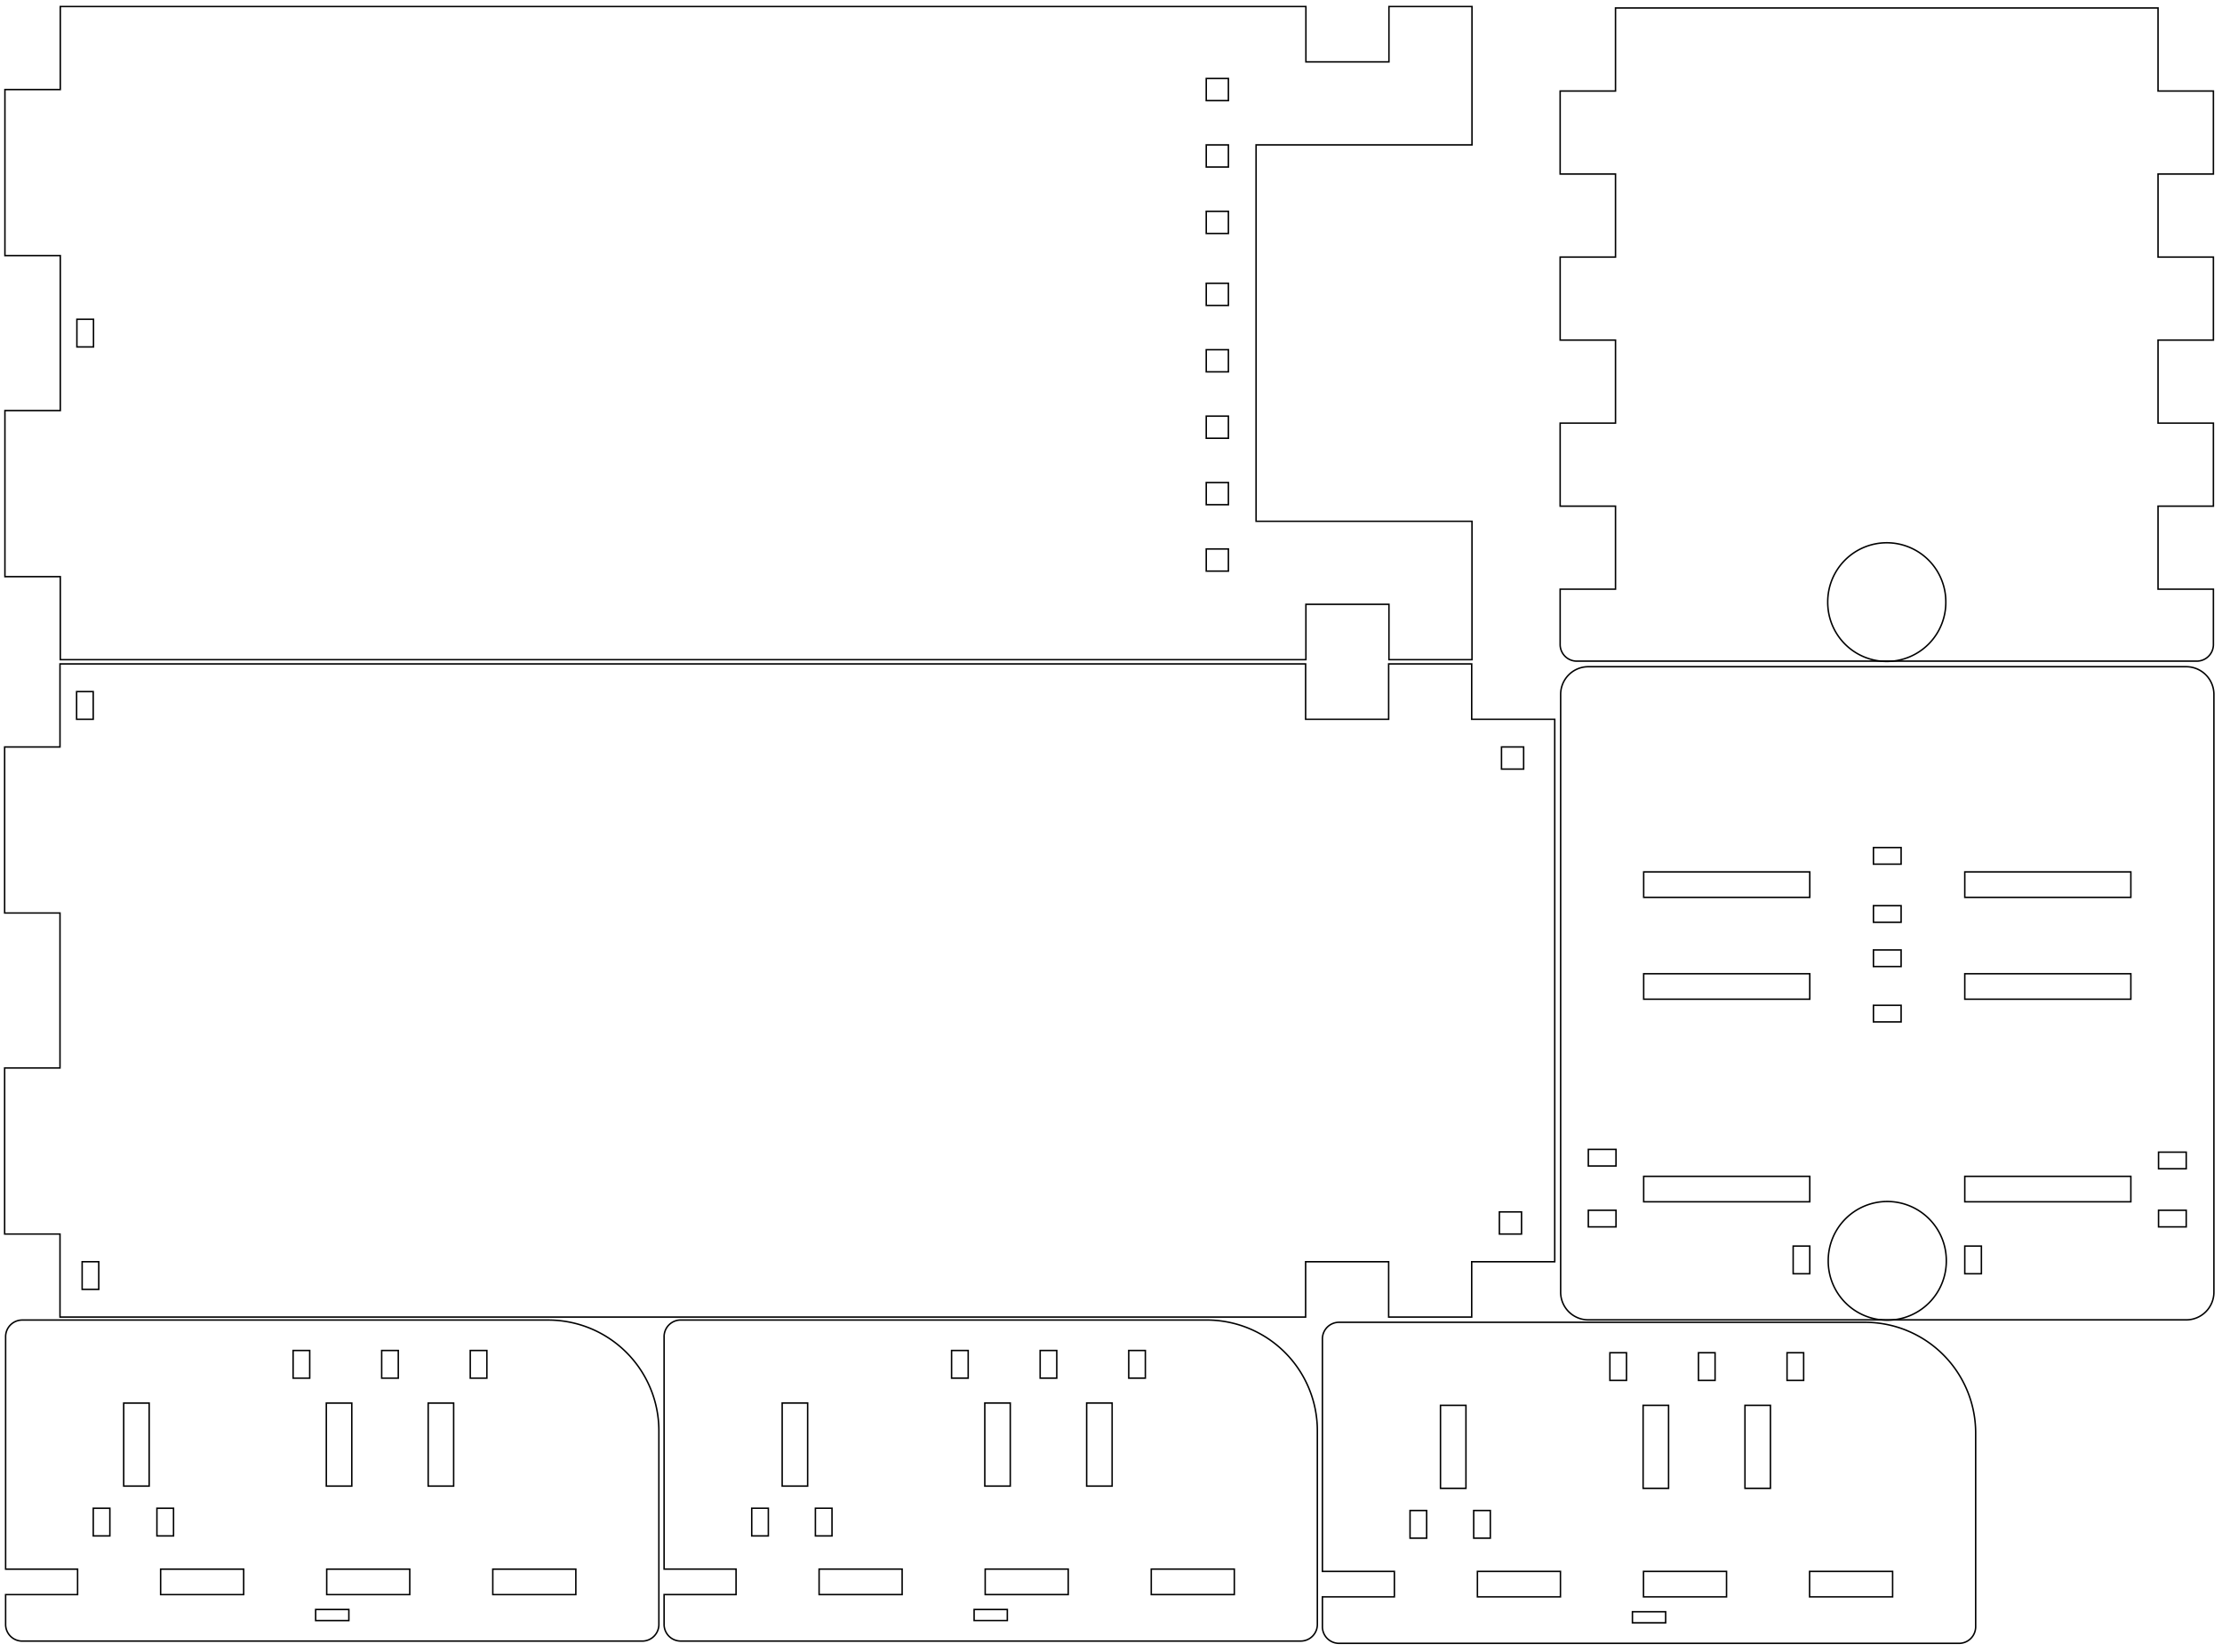 <?xml version="1.0" encoding="UTF-8" standalone="no"?>
<!-- Created with Inkscape (http://www.inkscape.org/) -->

<svg
   xmlns:dc="http://purl.org/dc/elements/1.1/"
   xmlns:cc="http://creativecommons.org/ns#"
   xmlns:rdf="http://www.w3.org/1999/02/22-rdf-syntax-ns#"
   xmlns:svg="http://www.w3.org/2000/svg"
   xmlns="http://www.w3.org/2000/svg"
   xmlns:sodipodi="http://sodipodi.sourceforge.net/DTD/sodipodi-0.dtd"
   xmlns:inkscape="http://www.inkscape.org/namespaces/inkscape"
   width="402mm"
   height="299mm"
   viewBox="0 0 402 299"
   version="1.1"
   id="svg8"
   inkscape:version="0.92.1 r15371"
   sodipodi:docname="compact_case_noholes_4-6thick_v2.svg">
  <defs
     id="defs2">
    <marker
       style="overflow:visible"
       refY="0"
       refX="0"
       orient="auto"
       id="DistanceX">
      <path
         id="path4487"
         style="stroke:#000000;stroke-width:0.5"
         d="M 3,-3 -3,3 M 0,-5 V 5"
         inkscape:connector-curvature="0" />
    </marker>
    <pattern
       y="0"
       x="0"
       width="8"
       patternUnits="userSpaceOnUse"
       id="Hatch"
       height="8">
      <path
         id="path4490"
         stroke-width="0.25"
         stroke="#000000"
         linecap="square"
         d="M8 4 l-4,4" />
      <path
         id="path4492"
         stroke-width="0.25"
         stroke="#000000"
         linecap="square"
         d="M6 2 l-4,4" />
      <path
         id="path4494"
         stroke-width="0.25"
         stroke="#000000"
         linecap="square"
         d="M4 0 l-4,4" />
    </pattern>
    <symbol
       id="*MODEL_SPACE" />
    <symbol
       id="*PAPER_SPACE" />
    <marker
       style="overflow:visible"
       refY="0"
       refX="0"
       orient="auto"
       id="DistanceX-8">
      <path
         id="path4532"
         style="stroke:#000000;stroke-width:0.5"
         d="M 3,-3 -3,3 M 0,-5 V 5"
         inkscape:connector-curvature="0" />
    </marker>
    <pattern
       y="0"
       x="0"
       width="8"
       patternUnits="userSpaceOnUse"
       id="Hatch-6"
       height="8">
      <path
         id="path4535"
         stroke-width="0.25"
         stroke="#000000"
         linecap="square"
         d="M8 4 l-4,4" />
      <path
         id="path4537"
         stroke-width="0.25"
         stroke="#000000"
         linecap="square"
         d="M6 2 l-4,4" />
      <path
         id="path4539"
         stroke-width="0.25"
         stroke="#000000"
         linecap="square"
         d="M4 0 l-4,4" />
    </pattern>
    <symbol
       id="*MODEL_SPACE-2" />
    <symbol
       id="*PAPER_SPACE-4" />
    <marker
       style="overflow:visible"
       refY="0"
       refX="0"
       orient="auto"
       id="DistanceX-0">
      <path
         id="path4592"
         style="stroke:#000000;stroke-width:0.5"
         d="M 3,-3 -3,3 M 0,-5 V 5"
         inkscape:connector-curvature="0" />
    </marker>
    <pattern
       y="0"
       x="0"
       width="8"
       patternUnits="userSpaceOnUse"
       id="Hatch-64"
       height="8">
      <path
         id="path4595"
         stroke-width="0.25"
         stroke="#000000"
         linecap="square"
         d="M8 4 l-4,4" />
      <path
         id="path4597"
         stroke-width="0.25"
         stroke="#000000"
         linecap="square"
         d="M6 2 l-4,4" />
      <path
         id="path4599"
         stroke-width="0.25"
         stroke="#000000"
         linecap="square"
         d="M4 0 l-4,4" />
    </pattern>
    <symbol
       id="*MODEL_SPACE-9" />
    <symbol
       id="*PAPER_SPACE-2" />
    <marker
       style="overflow:visible"
       refY="0"
       refX="0"
       orient="auto"
       id="DistanceX-3">
      <path
         id="path4673"
         style="stroke:#000000;stroke-width:0.5"
         d="M 3,-3 -3,3 M 0,-5 V 5"
         inkscape:connector-curvature="0" />
    </marker>
    <pattern
       y="0"
       x="0"
       width="8"
       patternUnits="userSpaceOnUse"
       id="Hatch-7"
       height="8">
      <path
         id="path4676"
         stroke-width="0.25"
         stroke="#000000"
         linecap="square"
         d="M8 4 l-4,4" />
      <path
         id="path4678"
         stroke-width="0.25"
         stroke="#000000"
         linecap="square"
         d="M6 2 l-4,4" />
      <path
         id="path4680"
         stroke-width="0.25"
         stroke="#000000"
         linecap="square"
         d="M4 0 l-4,4" />
    </pattern>
    <symbol
       id="*MODEL_SPACE-3" />
    <symbol
       id="*PAPER_SPACE-45" />
    <marker
       style="overflow:visible"
       refY="0"
       refX="0"
       orient="auto"
       id="DistanceX-9">
      <path
         id="path4769"
         style="stroke:#000000;stroke-width:0.5"
         d="M 3,-3 -3,3 M 0,-5 V 5"
         inkscape:connector-curvature="0" />
    </marker>
    <pattern
       y="0"
       x="0"
       width="8"
       patternUnits="userSpaceOnUse"
       id="Hatch-5"
       height="8">
      <path
         id="path4772"
         stroke-width="0.25"
         stroke="#000000"
         linecap="square"
         d="M8 4 l-4,4" />
      <path
         id="path4774"
         stroke-width="0.25"
         stroke="#000000"
         linecap="square"
         d="M6 2 l-4,4" />
      <path
         id="path4776"
         stroke-width="0.25"
         stroke="#000000"
         linecap="square"
         d="M4 0 l-4,4" />
    </pattern>
    <symbol
       id="*MODEL_SPACE-7" />
    <symbol
       id="*PAPER_SPACE-5" />
    <marker
       style="overflow:visible"
       refY="0"
       refX="0"
       orient="auto"
       id="DistanceX-7">
      <path
         id="path4871"
         style="stroke:#000000;stroke-width:0.5"
         d="M 3,-3 -3,3 M 0,-5 V 5"
         inkscape:connector-curvature="0" />
    </marker>
    <pattern
       y="0"
       x="0"
       width="8"
       patternUnits="userSpaceOnUse"
       id="Hatch-4"
       height="8">
      <path
         id="path4874"
         stroke-width="0.25"
         stroke="#000000"
         linecap="square"
         d="M8 4 l-4,4" />
      <path
         id="path4876"
         stroke-width="0.25"
         stroke="#000000"
         linecap="square"
         d="M6 2 l-4,4" />
      <path
         id="path4878"
         stroke-width="0.25"
         stroke="#000000"
         linecap="square"
         d="M4 0 l-4,4" />
    </pattern>
    <symbol
       id="*MODEL_SPACE-6" />
    <symbol
       id="*PAPER_SPACE-7" />
    <marker
       style="overflow:visible"
       refY="0"
       refX="0"
       orient="auto"
       id="DistanceX-4">
      <path
         id="path4979"
         style="stroke:#000000;stroke-width:0.5"
         d="M 3,-3 -3,3 M 0,-5 V 5"
         inkscape:connector-curvature="0" />
    </marker>
    <pattern
       y="0"
       x="0"
       width="8"
       patternUnits="userSpaceOnUse"
       id="Hatch-79"
       height="8">
      <path
         id="path4982"
         stroke-width="0.25"
         stroke="#000000"
         linecap="square"
         d="M8 4 l-4,4" />
      <path
         id="path4984"
         stroke-width="0.25"
         stroke="#000000"
         linecap="square"
         d="M6 2 l-4,4" />
      <path
         id="path4986"
         stroke-width="0.25"
         stroke="#000000"
         linecap="square"
         d="M4 0 l-4,4" />
    </pattern>
    <symbol
       id="*MODEL_SPACE-8" />
    <symbol
       id="*PAPER_SPACE-52" />
  </defs>
  <sodipodi:namedview
     id="base"
     pagecolor="#ffffff"
     bordercolor="#666666"
     borderopacity="1.0"
     inkscape:pageopacity="0.0"
     inkscape:pageshadow="2"
     inkscape:zoom="0.57421875"
     inkscape:cx="655.90782"
     inkscape:cy="550.2868"
     inkscape:document-units="mm"
     inkscape:current-layer="layer1"
     showgrid="false"
     inkscape:window-width="1920"
     inkscape:window-height="1017"
     inkscape:window-x="-8"
     inkscape:window-y="-8"
     inkscape:window-maximized="1" />
  <g
     inkscape:label="Layer 1"
     inkscape:groupmode="layer"
     id="layer1"
     transform="translate(0,2)">
    <g
       id="g4505"
       inkscape:label="0"
       transform="matrix(0.265,0,0,0.265,282.259,-201.2)">
      <path
         id="path4501"
         style="fill:none;stroke:#000000"
         d="M 434.646,1203.137 H 222.992 11.339 A 11.339,11.339 0 0 1 0,1191.798 v -37.795 h 37.795 v -56.693 H 0 v -56.693 H 37.795 V 983.924 H 0 V 927.231 H 37.795 V 870.539 H 0 V 813.846 H 37.795 V 757.153 H 408.189 v 56.693 h 37.795 v 56.693 h -37.795 v 56.693 h 37.795 v 56.693 h -37.795 v 56.693 h 37.795 v 56.693 h -37.795 v 56.693 h 37.795 v 37.795 a 11.339,11.339 0 0 1 -11.339,11.339 z"
         inkscape:connector-curvature="0" />
      <path
         id="path4503"
         style="fill:none;stroke:#000000"
         d="m 263.301,1162.828 a 40.309,40.309 0 1 0 -80.617,0 40.309,40.309 0 1 0 80.617,0 z"
         inkscape:connector-curvature="0" />
    </g>
    <g
       id="g4556"
       inkscape:label="0"
       transform="matrix(0.265,0,0,0.265,281.28,-61.146)">
      <path
         id="path4546"
         style="fill:none;stroke:#000000"
         d="m -1005.354,1103.622 h 11.339 v -18.898 h -11.339 z"
         inkscape:connector-curvature="0" />
      <path
         id="path4548"
         style="fill:none;stroke:#000000"
         d="m -997.795,695.433 h -11.339 v 18.898 h 11.339 z"
         inkscape:connector-curvature="0" />
      <path
         id="path4550"
         style="fill:none;stroke:#000000"
         d="m -113.386,1084.724 h -56.693 v 37.795 h -850.394 v -56.693 h -37.795 V 952.441 h 37.795 V 846.614 h -37.795 V 733.228 h 37.795 v -56.693 h 850.394 v 37.795 h 56.693 v -37.795 h 56.693 v 37.795 H 0 v 370.394 h -56.693 v 37.795 h -56.693 z"
         inkscape:connector-curvature="0" />
      <path
         id="path4552"
         style="fill:none;stroke:#000000"
         d="m -37.795,1065.827 h 15.118 v -15.118 h -15.118 z"
         inkscape:connector-curvature="0" />
      <path
         id="path4554"
         style="fill:none;stroke:#000000"
         d="m -36.346,748.346 h 15.118 v -15.118 h -15.118 z"
         inkscape:connector-curvature="0" />
    </g>
    <g
       id="g4626"
       inkscape:label="0"
       transform="matrix(0.265,0,0,0.265,281.333,-180.102)">
      <path
         id="path4606"
         style="fill:none;stroke:#000000"
         d="m -222.992,1062.047 v -15.118 h -15.118 v 15.118 z"
         inkscape:connector-curvature="0" />
      <path
         id="path4608"
         style="fill:none;stroke:#000000"
         d="m -222.992,1001.575 h -15.118 v 15.118 h 15.118 z"
         inkscape:connector-curvature="0" />
      <path
         id="path4610"
         style="fill:none;stroke:#000000"
         d="m -222.992,956.22 h -15.118 v 15.118 h 15.118 z"
         inkscape:connector-curvature="0" />
      <path
         id="path4612"
         style="fill:none;stroke:#000000"
         d="m -222.992,925.984 v -15.118 h -15.118 v 15.118 z"
         inkscape:connector-curvature="0" />
      <path
         id="path4614"
         style="fill:none;stroke:#000000"
         d="m -222.992,880.63 v -15.118 h -15.118 v 15.118 z"
         inkscape:connector-curvature="0" />
      <path
         id="path4616"
         style="fill:none;stroke:#000000"
         d="m -222.992,816.378 h -15.118 v 15.118 h 15.118 z"
         inkscape:connector-curvature="0" />
      <path
         id="path4618"
         style="fill:none;stroke:#000000"
         d="m -238.11,771.024 v 15.118 h 15.118 v -15.118 z"
         inkscape:connector-curvature="0" />
      <path
         id="path4620"
         style="fill:none;stroke:#000000"
         d="m -222.992,725.669 h -15.118 v 15.118 h 15.118 z"
         inkscape:connector-curvature="0" />
      <path
         id="path4622"
         style="fill:none;stroke:#000000"
         d="m -1009.134,890.079 v 18.898 h 11.339 v -18.898 z"
         inkscape:connector-curvature="0" />
      <path
         id="path4624"
         style="fill:none;stroke:#000000"
         d="m -170.079,1122.52 h -850.394 v -56.693 h -37.795 V 952.441 h 37.795 V 846.614 h -37.795 V 733.228 h 37.795 v -56.693 h 850.394 v 37.795 h 56.693 v -37.795 h 56.693 l -10e-7,94.488 H -204.094 v 257.008 h 147.402 v 94.488 h -56.693 v -37.795 h -56.693 z"
         inkscape:connector-curvature="0" />
    </g>
    <g
       id="g4713"
       inkscape:label="0"
       transform="matrix(0,0.265,-0.265,0,319.848,281.932)">
      <path
         id="path4687"
         style="fill:none;stroke:#000000"
         d="m -41.575,1143.307 h 18.898 v -11.339 h -18.898 z"
         inkscape:connector-curvature="0" />
      <path
         id="path4689"
         style="fill:none;stroke:#000000"
         d="m -41.575,1099.842 h 18.898 v -11.339 h -18.898 z"
         inkscape:connector-curvature="0" />
      <path
         id="path4691"
         style="fill:none;stroke:#000000"
         d="m 0,1154.003 v 49.134 h -158.74 a 11.339,11.339 0 0 1 -11.339,-11.339 V 832.743 a 75.591,75.591 0 0 1 75.591,-75.591 H 37.795 a 11.339,11.339 0 0 1 11.339,11.339 V 1191.798 A 11.339,11.339 0 0 1 37.795,1203.137 H 17.386 v -49.134 z"
         inkscape:connector-curvature="0" />
      <path
         id="path4693"
         style="fill:none;stroke:#000000"
         d="m -149.291,1006.866 h 18.898 v -11.339 h -18.898 z"
         inkscape:connector-curvature="0" />
      <path
         id="path4695"
         style="fill:none;stroke:#000000"
         d="m -113.386,984.189 h 56.693 v -17.386 h -56.693 z"
         inkscape:connector-curvature="0" />
      <path
         id="path4697"
         style="fill:none;stroke:#000000"
         d="m 27.567,991.483 h 7.559 V 968.806 h -7.559 z"
         inkscape:connector-curvature="0" />
      <path
         id="path4699"
         style="fill:none;stroke:#000000"
         d="m -149.291,946.394 h 18.898 v -11.339 h -18.898 z"
         inkscape:connector-curvature="0" />
      <path
         id="path4701"
         style="fill:none;stroke:#000000"
         d="m -149.291,885.921 h 18.898 v -11.339 h -18.898 z"
         inkscape:connector-curvature="0" />
      <path
         id="path4703"
         style="fill:none;stroke:#000000"
         d="m 0,1097.31 h 17.386 v -56.693 H 0 Z"
         inkscape:connector-curvature="0" />
      <path
         id="path4705"
         style="fill:none;stroke:#000000"
         d="M 0,983.924 H 17.386 V 927.231 H 0 Z"
         inkscape:connector-curvature="0" />
      <path
         id="path4707"
         style="fill:none;stroke:#000000"
         d="M 0,870.539 H 17.386 V 813.846 H 0 Z"
         inkscape:connector-curvature="0" />
      <path
         id="path4709"
         style="fill:none;stroke:#000000"
         d="m -56.693,914.646 v -17.386 h -56.693 v 17.386 z"
         inkscape:connector-curvature="0" />
      <path
         id="path4711"
         style="fill:none;stroke:#000000"
         d="m -56.693,1122.52 v -17.386 h -56.693 v 17.386 z"
         inkscape:connector-curvature="0" />
    </g>
    <g
       id="g4809"
       inkscape:label="0"
       transform="matrix(0,0.265,-0.265,0,438.978,281.927)">
      <path
         id="path4783"
         style="fill:none;stroke:#000000"
         d="m -41.575,1143.307 h 18.898 v -11.339 h -18.898 z"
         inkscape:connector-curvature="0" />
      <path
         id="path4785"
         style="fill:none;stroke:#000000"
         d="m -41.575,1099.842 h 18.898 v -11.339 h -18.898 z"
         inkscape:connector-curvature="0" />
      <path
         id="path4787"
         style="fill:none;stroke:#000000"
         d="m 0,1154.003 v 49.134 h -158.74 a 11.339,11.339 0 0 1 -11.339,-11.339 V 832.743 a 75.591,75.591 0 0 1 75.591,-75.591 H 37.795 a 11.339,11.339 0 0 1 11.339,11.339 V 1191.798 A 11.339,11.339 0 0 1 37.795,1203.137 H 17.386 v -49.134 z"
         inkscape:connector-curvature="0" />
      <path
         id="path4789"
         style="fill:none;stroke:#000000"
         d="m -149.291,1006.866 h 18.898 v -11.339 h -18.898 z"
         inkscape:connector-curvature="0" />
      <path
         id="path4791"
         style="fill:none;stroke:#000000"
         d="m -113.386,984.189 h 56.693 v -17.386 h -56.693 z"
         inkscape:connector-curvature="0" />
      <path
         id="path4793"
         style="fill:none;stroke:#000000"
         d="m 27.567,991.483 h 7.559 V 968.806 h -7.559 z"
         inkscape:connector-curvature="0" />
      <path
         id="path4795"
         style="fill:none;stroke:#000000"
         d="m -149.291,946.394 h 18.898 v -11.339 h -18.898 z"
         inkscape:connector-curvature="0" />
      <path
         id="path4797"
         style="fill:none;stroke:#000000"
         d="m -149.291,885.921 h 18.898 v -11.339 h -18.898 z"
         inkscape:connector-curvature="0" />
      <path
         id="path4799"
         style="fill:none;stroke:#000000"
         d="m 0,1097.31 h 17.386 v -56.693 H 0 Z"
         inkscape:connector-curvature="0" />
      <path
         id="path4801"
         style="fill:none;stroke:#000000"
         d="M 0,983.924 H 17.386 V 927.231 H 0 Z"
         inkscape:connector-curvature="0" />
      <path
         id="path4803"
         style="fill:none;stroke:#000000"
         d="M 0,870.539 H 17.386 V 813.846 H 0 Z"
         inkscape:connector-curvature="0" />
      <path
         id="path4805"
         style="fill:none;stroke:#000000"
         d="m -56.693,914.646 v -17.386 h -56.693 v 17.386 z"
         inkscape:connector-curvature="0" />
      <path
         id="path4807"
         style="fill:none;stroke:#000000"
         d="m -56.693,1122.52 v -17.386 h -56.693 v 17.386 z"
         inkscape:connector-curvature="0" />
    </g>
    <g
       id="g4911"
       inkscape:label="0"
       transform="matrix(0,0.265,-0.265,0,558.078,282.339)">
      <path
         id="path4885"
         style="fill:none;stroke:#000000"
         d="m -41.575,1143.307 h 18.898 v -11.339 h -18.898 z"
         inkscape:connector-curvature="0" />
      <path
         id="path4887"
         style="fill:none;stroke:#000000"
         d="m -41.575,1099.842 h 18.898 v -11.339 h -18.898 z"
         inkscape:connector-curvature="0" />
      <path
         id="path4889"
         style="fill:none;stroke:#000000"
         d="m 0,1154.003 v 49.134 h -158.74 a 11.339,11.339 0 0 1 -11.339,-11.339 V 832.743 a 75.591,75.591 0 0 1 75.591,-75.591 H 37.795 a 11.339,11.339 0 0 1 11.339,11.339 V 1191.798 A 11.339,11.339 0 0 1 37.795,1203.137 H 17.386 v -49.134 z"
         inkscape:connector-curvature="0" />
      <path
         id="path4891"
         style="fill:none;stroke:#000000"
         d="m -149.291,1006.866 h 18.898 v -11.339 h -18.898 z"
         inkscape:connector-curvature="0" />
      <path
         id="path4893"
         style="fill:none;stroke:#000000"
         d="m -113.386,984.189 h 56.693 v -17.386 h -56.693 z"
         inkscape:connector-curvature="0" />
      <path
         id="path4895"
         style="fill:none;stroke:#000000"
         d="m 27.567,991.483 h 7.559 V 968.806 h -7.559 z"
         inkscape:connector-curvature="0" />
      <path
         id="path4897"
         style="fill:none;stroke:#000000"
         d="m -149.291,946.394 h 18.898 v -11.339 h -18.898 z"
         inkscape:connector-curvature="0" />
      <path
         id="path4899"
         style="fill:none;stroke:#000000"
         d="m -149.291,885.921 h 18.898 v -11.339 h -18.898 z"
         inkscape:connector-curvature="0" />
      <path
         id="path4901"
         style="fill:none;stroke:#000000"
         d="m 0,1097.31 h 17.386 v -56.693 H 0 Z"
         inkscape:connector-curvature="0" />
      <path
         id="path4903"
         style="fill:none;stroke:#000000"
         d="M 0,983.924 H 17.386 V 927.231 H 0 Z"
         inkscape:connector-curvature="0" />
      <path
         id="path4905"
         style="fill:none;stroke:#000000"
         d="M 0,870.539 H 17.386 V 813.846 H 0 Z"
         inkscape:connector-curvature="0" />
      <path
         id="path4907"
         style="fill:none;stroke:#000000"
         d="m -56.693,914.646 v -17.386 h -56.693 v 17.386 z"
         inkscape:connector-curvature="0" />
      <path
         id="path4909"
         style="fill:none;stroke:#000000"
         d="m -56.693,1122.52 v -17.386 h -56.693 v 17.386 z"
         inkscape:connector-curvature="0" />
    </g>
    <g
       id="g5029"
       inkscape:label="0"
       transform="matrix(0.265,0,0,0.265,282.349,-82.005)">
      <path
         id="path4993"
         style="fill:none;stroke:#000000"
         d="m 389.291,1122.52 v -17.386 H 275.906 v 17.386 z"
         inkscape:connector-curvature="0" />
      <path
         id="path4995"
         style="fill:none;stroke:#000000"
         d="M 170.079,1105.134 H 56.693 v 17.386 H 170.079 Z"
         inkscape:connector-curvature="0" />
      <path
         id="path4997"
         style="fill:none;stroke:#000000"
         d="m 287.244,1171.653 v -18.898 h -11.339 v 18.898 z"
         inkscape:connector-curvature="0" />
      <path
         id="path4999"
         style="fill:none;stroke:#000000"
         d="m 170.079,1171.653 v -18.898 h -11.339 v 18.898 z"
         inkscape:connector-curvature="0" />
      <path
         id="path5001"
         style="fill:none;stroke:#000000"
         d="M 389.291,914.646 V 897.26 H 275.906 v 17.386 z"
         inkscape:connector-curvature="0" />
      <path
         id="path5003"
         style="fill:none;stroke:#000000"
         d="M 170.079,914.646 V 897.26 H 56.693 v 17.386 z"
         inkscape:connector-curvature="0" />
      <path
         id="path5005"
         style="fill:none;stroke:#000000"
         d="m 427.087,757.153 a 18.898,18.898 0 0 1 18.898,18.898 v 408.189 a 18.898,18.898 0 0 1 -18.898,18.898 H 222.992 18.898 A 18.898,18.898 0 0 1 0,1184.239 V 776.05 a 18.898,18.898 0 0 1 18.898,-18.898 z"
         inkscape:connector-curvature="0" />
      <path
         id="path5007"
         style="fill:none;stroke:#000000"
         d="M 389.291,984.189 V 966.803 H 275.906 v 17.386 z"
         inkscape:connector-curvature="0" />
      <path
         id="path5009"
         style="fill:none;stroke:#000000"
         d="M 170.079,966.803 H 56.693 v 17.386 H 170.079 Z"
         inkscape:connector-curvature="0" />
      <path
         id="path5011"
         style="fill:none;stroke:#000000"
         d="m 213.543,950.551 v 11.339 h 18.898 v -11.339 z"
         inkscape:connector-curvature="0" />
      <path
         id="path5013"
         style="fill:none;stroke:#000000"
         d="m 213.543,891.968 h 18.898 v -11.339 h -18.898 z"
         inkscape:connector-curvature="0" />
      <path
         id="path5015"
         style="fill:none;stroke:#000000"
         d="m 213.543,920.315 v 11.339 h 18.898 v -11.339 z"
         inkscape:connector-curvature="0" />
      <path
         id="path5017"
         style="fill:none;stroke:#000000"
         d="m 213.543,999.685 h 18.898 v -11.339 h -18.898 z"
         inkscape:connector-curvature="0" />
      <path
         id="path5019"
         style="fill:none;stroke:#000000"
         d="m 37.795,1098.069 v -11.338 H 18.898 v 11.338 z"
         inkscape:connector-curvature="0" />
      <path
         id="path5021"
         style="fill:none;stroke:#000000"
         d="m 37.795,1139.644 v -11.338 H 18.898 v 11.338 z"
         inkscape:connector-curvature="0" />
      <path
         id="path5023"
         style="fill:none;stroke:#000000"
         d="m 427.087,1099.959 v -11.339 h -18.898 v 11.339 z"
         inkscape:connector-curvature="0" />
      <path
         id="path5025"
         style="fill:none;stroke:#000000"
         d="m 408.189,1139.644 h 18.898 v -11.338 h -18.898 z"
         inkscape:connector-curvature="0" />
      <path
         id="path5027"
         style="fill:none;stroke:#000000"
         d="m 263.301,1162.828 a 40.309,40.309 0 1 0 -80.617,0 40.309,40.309 0 1 0 80.617,0 z"
         inkscape:connector-curvature="0" />
    </g>
  </g>
</svg>

